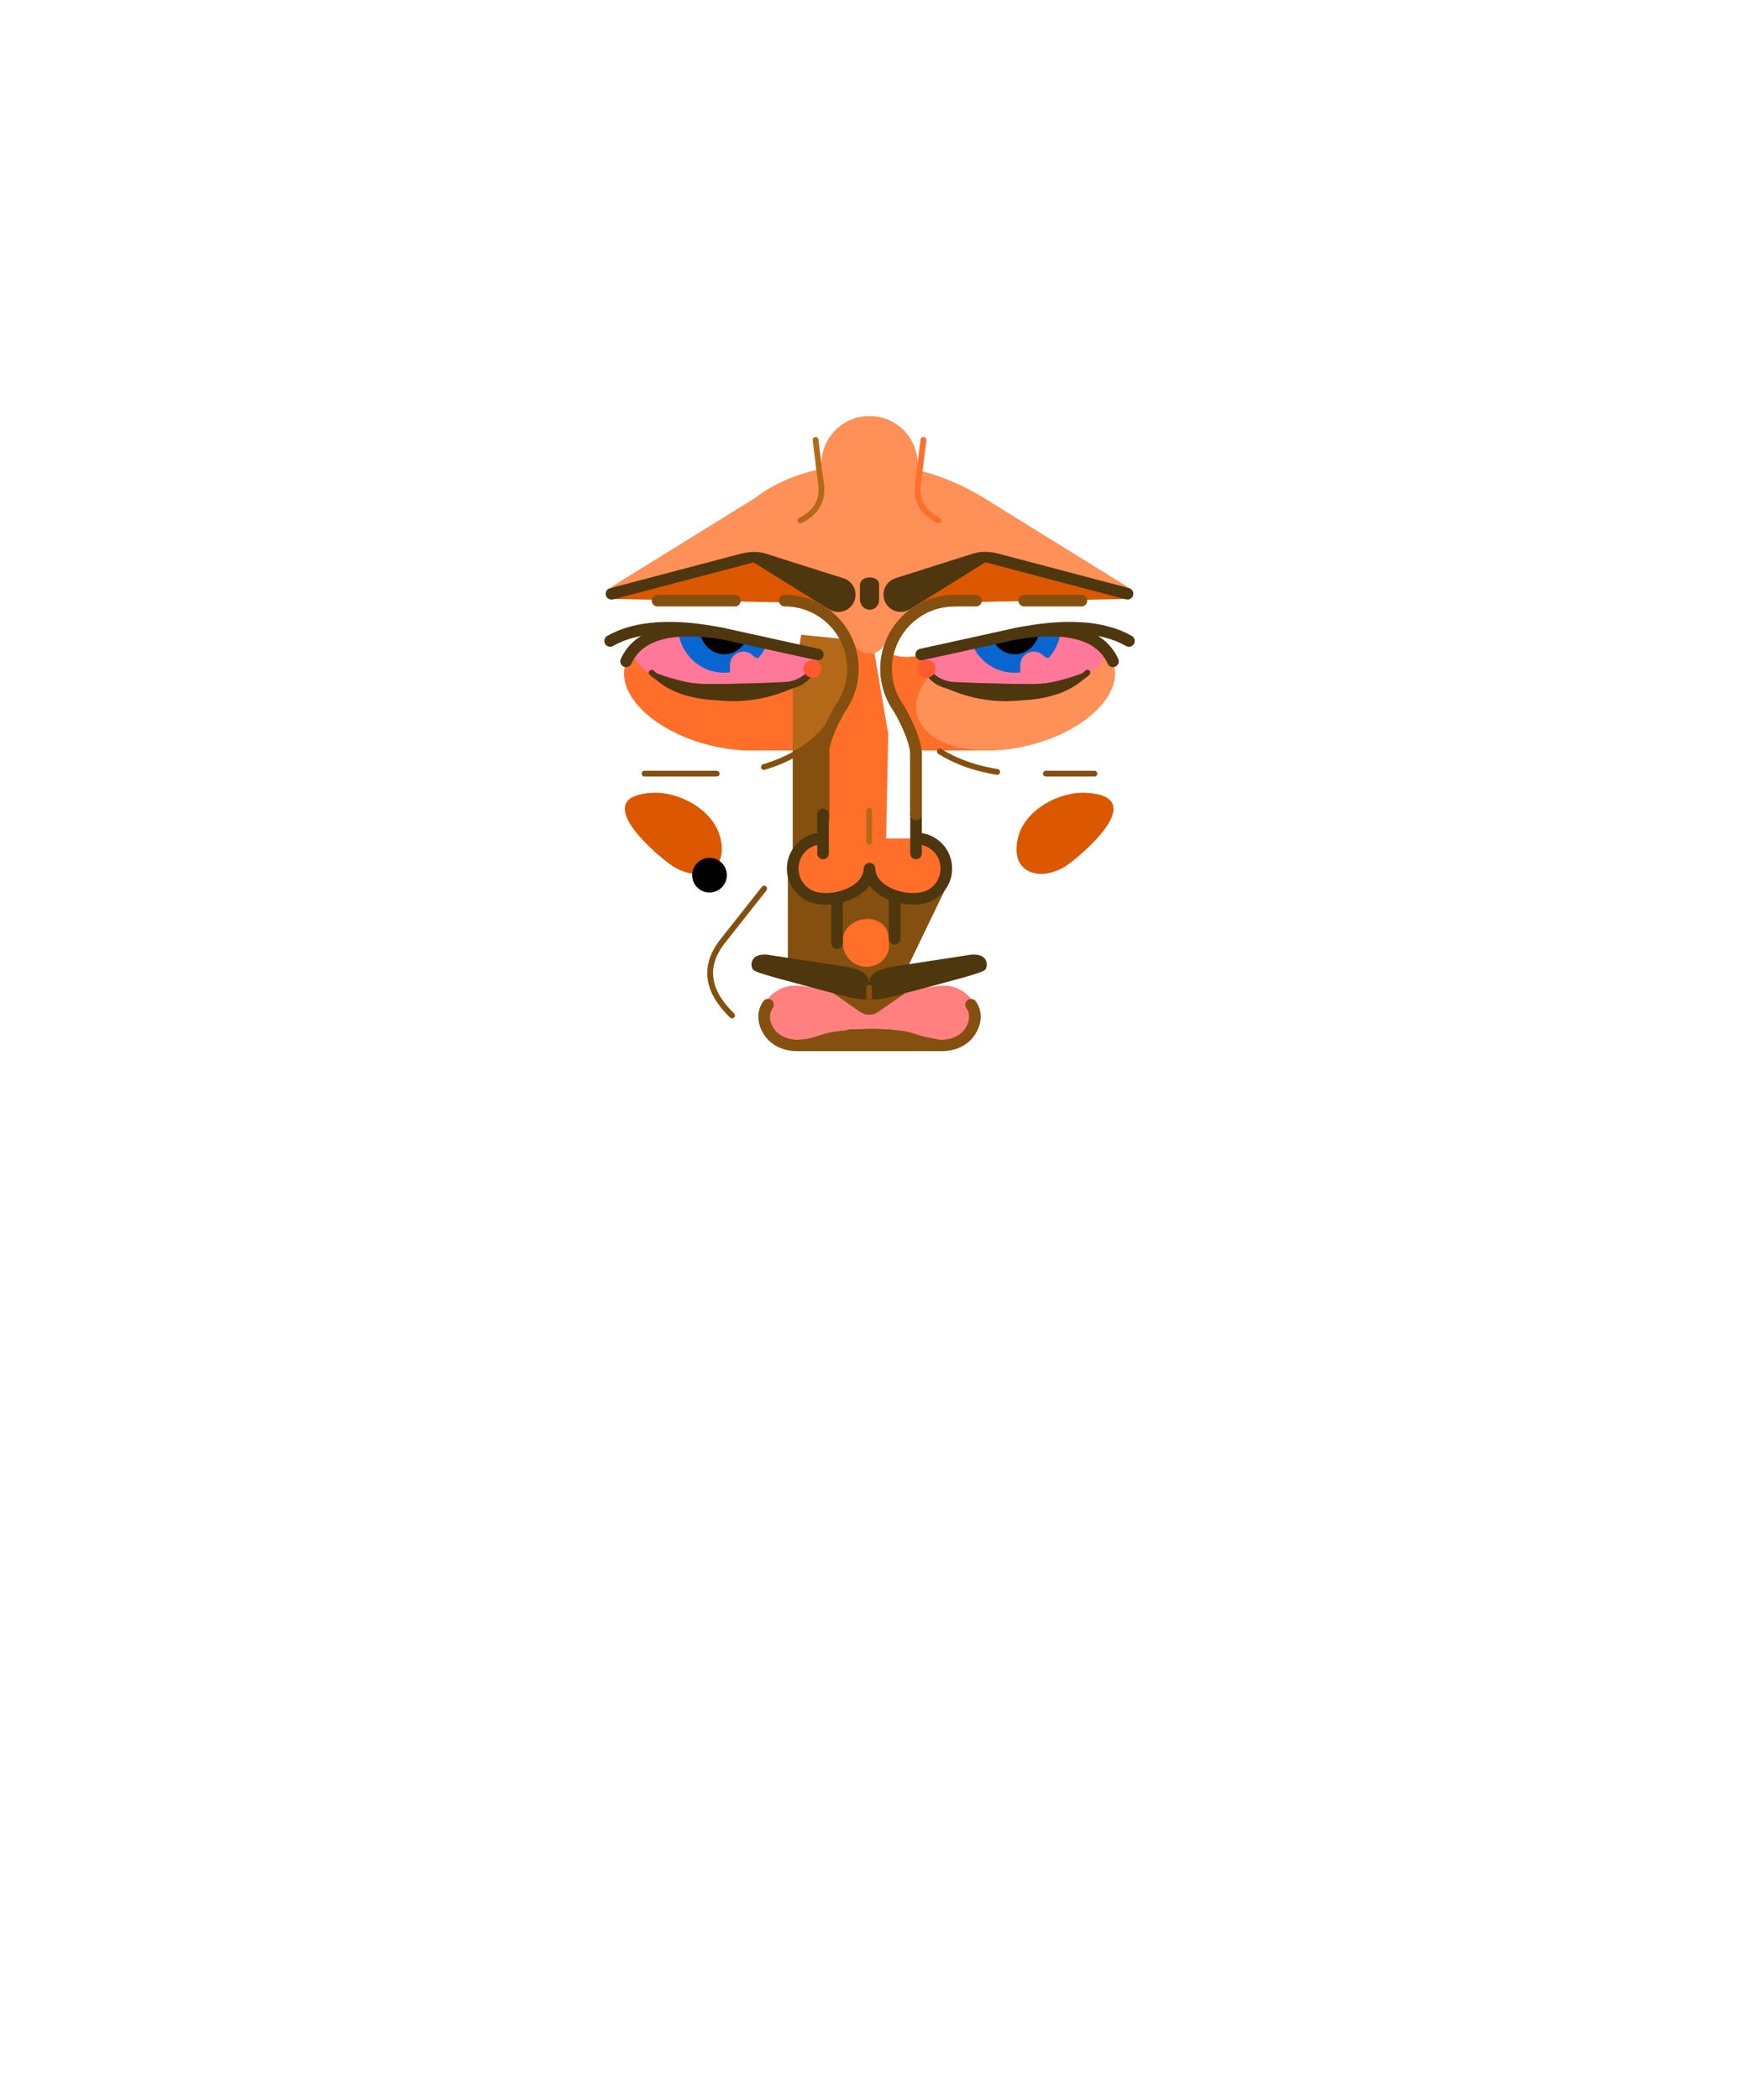 <svg version="1.2" baseProfile="tiny-ps" xmlns="http://www.w3.org/2000/svg" viewBox="0 0 302 362" width="302" height="362">
	<title>footium-batch-all1</title>
	<defs>
		<clipPath clipPathUnits="userSpaceOnUse" id="cp1">
			<path d="M124.2 118.58L133.16 118.58C138.34 118.13 140.97 116.21 141.05 112.84L124.7 109.25C116.42 108.43 111.24 109.63 109.16 112.84C110.82 116.67 115.83 118.58 124.2 118.58Z" />
		</clipPath>
		<clipPath clipPathUnits="userSpaceOnUse" id="cp2">
			<path d="M175.74 118.58L166.78 118.58C161.6 118.13 158.97 116.21 158.89 112.84L175.24 109.25C183.52 108.43 188.7 109.63 190.78 112.84C189.12 116.67 184.11 118.58 175.74 118.58Z" />
		</clipPath>
	</defs>
	<style>
		tspan { white-space:pre }
		.shp0 { fill: #ff9057 } 
		.shp1 { fill: #ff6f29 } 
		.shp2 { fill: #85500f } 
		.shp3 { fill: #ff6f29;stroke: #85500f;stroke-linecap:round;stroke-linejoin:round;stroke-width: 2 } 
		.shp4 { fill: #b46918 } 
		.shp5 { fill: #ff807e } 
		.shp6 { fill: none;stroke: #85500f;stroke-linecap:round;stroke-linejoin:round;stroke-width: 2 } 
		.shp7 { fill: #4e360e } 
		.shp8 { fill: #85500f;stroke: #85500f;stroke-linecap:round;stroke-linejoin:round;stroke-width: 2 } 
		.shp9 { fill: #ff7799 } 
		.shp10 { fill: #0965cf } 
		.shp11 { fill: #000000 } 
		.shp12 { fill: none;stroke: #4e360e;stroke-linecap:round;stroke-linejoin:round } 
		.shp13 { fill: none;stroke: #4e360e;stroke-linecap:round;stroke-linejoin:round;stroke-width: 2 } 
		.shp14 { fill: #ff6f29;stroke: #4e360e;stroke-linecap:round;stroke-linejoin:round;stroke-width: 2 } 
		.shp15 { fill: #db5700 } 
		.shp16 { fill: none;stroke: #85500f;stroke-linecap:round;stroke-linejoin:round } 
		.shp17 { fill: #4e360e;stroke: #4e360e;stroke-linecap:round;stroke-linejoin:round } 
		.shp18 { fill: #ff592e } 
		.shp19 { fill: none;stroke: #b46918;stroke-linecap:round;stroke-linejoin:round } 
		.shp20 { fill: none;stroke: #ff6f29;stroke-linecap:round;stroke-linejoin:round } 
	</style>
	<g id="background5">
	</g>
	<g id="ears5">
	</g>
	<g id="neck5">
	</g>
	<g id="heads5">
	</g>
	<g id="face5">
		<g id="face4">
			<path id="&lt;Path&gt;" class="shp0" d="M194.72 101.33C178.04 91.01 169.69 85.85 169.68 85.84C165.5 83.26 160.84 81.43 156 80.56C147.79 79.09 136.97 80.53 130.26 85.84L105.21 101.33L138.19 99L153.2 101.33L152.8 98.69L161.75 99L194.72 101.33Z" />
			<path id="&lt;Path&gt;" class="shp1" d="M135.35 103.55C141.84 103.55 147.1 108.82 147.1 115.31C147.1 117.09 146.7 118.76 146 120.27L146 120.27C145.67 120.98 145.27 121.64 144.82 122.26C143.57 124.49 141.8 128.1 141.95 130.41L141.95 140.4L141.95 144.55L146.65 147.89L152.83 144.55L153.2 126.54L149.97 107.63L152.83 102.49L135.35 103.55Z" />
			<path id="&lt;Path&gt;" class="shp0" d="M151.56 110.79L153.2 110.5L156.37 107.33L158 105.15L157.39 104.69L155.67 102.33L158 100.01L158.71 97.98L153.06 96.47L146.65 97.26L144.04 102.91L142.07 104.87L145.66 109.43L146.75 110.89L148.4 110.5" />
			<path id="&lt;Path&gt;" class="shp2" d="M163.71 151.88L156.09 167.68L152.83 168L154.3 164.56L154.37 158.77" />
			<path id="&lt;Path&gt;" class="shp2" d="M147.1 169.26L150.38 167.6L151.69 168.92" />
			<path id="&lt;Path&gt;" class="shp2" d="M144.27 161.86L144.27 153.87L141.11 154.85L137.28 152.8L135.88 150.26L135.88 166.83L143.72 168.44L145.6 166.61L144.27 161.86Z" />
			<path id="&lt;Path&gt;" class="shp3" d="M149.46 151.88C146.66 151.88 144.37 153.17 144.37 155.97L144.37 162.59C144.37 165.39 146.66 167.68 149.46 167.68C152.26 167.68 154.55 165.39 154.36 162.59L154.36 155.97C154.55 153.17 152.26 151.88 149.46 151.88Z" />
			<g id="&lt;Group&gt;">
				<path id="&lt;Path&gt;" class="shp2" d="M159.59 154.12L155 154.59L151.81 153.45L149.97 151.26L147.56 153.52L143.4 154.67L140.35 154.12C140.35 157.88 142.19 161.01 145.33 162.59C145.3 162.41 145.35 162.34 145.35 162.15C145.35 159.98 147.41 158.43 149.58 158.43C151.75 158.43 153.3 159.8 153.3 161.98C153.3 162.32 153.41 162.81 153.33 163.12C156.99 161.76 159.59 158.25 159.59 154.12Z" />
			</g>
			<path id="&lt;Path&gt;" class="shp1" d="M139.36 112.47C142.53 113.52 144.99 113.52 146.75 112.47L146 120.27L143.06 124.7L141.95 129.38L128.74 129.38" />
			<path id="&lt;Path&gt;" class="shp1" d="M141.78 123.23C140.47 128.47 131.81 130.83 122.43 128.49C113.04 126.16 106.49 120.02 107.79 114.78C109.09 109.54 117.76 107.19 127.14 109.52C136.53 111.85 143.08 117.99 141.78 123.23Z" />
			<g id="&lt;Group&gt;">
				<path id="&lt;Path&gt;" class="shp4" d="M143.06 124.7L147.1 115.31L145.93 110.22L138.19 109.43L136.72 118.05L136.72 129.38L143.06 129.38L143.06 124.7Z" />
				<path id="&lt;Path&gt;" class="shp2" d="M136.72 129.38L136.72 149.74L143.06 141.29L143.06 129.38L136.72 129.38Z" />
			</g>
			<path id="&lt;Path&gt;" class="shp5" d="M167.48 172.21C166.51 170.89 164.78 170 163.14 169.93C162.07 169.88 161.08 170.08 160.03 170.22C160.03 170.22 156.68 170.69 149.97 171.62C143.26 170.69 139.91 170.22 139.91 170.22C138.86 170.08 137.87 169.88 136.79 169.93C135.16 170 133.43 170.89 132.46 172.21C131.32 173.76 131.76 175.77 132.88 177.2C133.87 178.46 135.37 179.08 136.93 179.2C137.74 179.26 138.57 179.2 139.37 179.07C140.88 178.82 142.27 178.13 143.78 177.88C147.67 177.26 151.56 177.16 155.47 177.68C157.2 177.91 158.83 178.78 160.57 179.07C161.37 179.2 162.19 179.26 163 179.2C164.57 179.08 166.07 178.46 167.05 177.2C168.17 175.77 168.62 173.76 167.48 172.21Z" />
			<path id="&lt;Path&gt;" class="shp6" d="M132.46 173.21C131.32 174.76 131.76 176.77 132.88 178.2C133.87 179.46 135.37 180.08 136.93 180.2C137.74 180.26 138.57 180.2 139.37 180.07C140.88 179.82 142.27 179.13 143.78 178.88C147.67 178.26 151.56 178.16 155.47 178.68C157.2 178.91 158.83 179.78 160.57 180.07C161.37 180.2 162.19 180.26 163 180.2C164.57 180.08 166.07 179.46 167.05 178.2C168.17 176.77 168.62 174.76 167.48 173.21" />
			<path id="&lt;Path&gt;" class="shp2" d="M156.09 171.23L153.16 170.76L152.47 170.9C152.02 169.94 151.04 169.26 149.91 169.26C148.77 169.26 147.8 169.94 147.34 170.9L146.65 170.76L143.72 171.23L148.23 174.38L148.23 174.38C148.7 174.73 149.28 174.94 149.91 174.94C150.53 174.94 151.11 174.73 151.58 174.38L151.59 174.38L156.09 171.23Z" />
			<path id="&lt;Path&gt;" class="shp7" d="M170.04 165.57C169.85 165.17 169.48 164.86 169.05 164.73C168.68 164.61 168.18 164.53 167.57 164.58L167.57 164.58C167.36 164.59 167.13 164.63 166.89 164.68L154.22 166.61C151.51 167 150.07 167.88 149.91 169.26L149.91 169.26C149.74 167.88 148.3 167 145.6 166.61L132.92 164.68C132.68 164.63 132.46 164.59 132.24 164.58L132.24 164.58C131.63 164.53 131.13 164.61 130.77 164.73C130.33 164.86 129.97 165.17 129.77 165.57C129.58 165.98 129.56 166.45 129.72 166.87C129.96 167.47 130 167.58 139.91 170.22C141.79 170.73 144.36 171.41 146.43 171.93C146.79 172.02 150.09 172.78 153.4 171.92C155.47 171.4 158.03 170.72 159.9 170.22C169.81 167.58 169.86 167.47 170.09 166.87C170.25 166.45 170.24 165.98 170.04 165.57Z" />
			<path id="&lt;Path&gt;" class="shp8" d="M138.19 180.22L161.74 180.22L153.2 178.45L146.65 178.45" />
			<g id="&lt;Group&gt;">
				<path id="&lt;Path&gt;" class="shp9" d="M124.2 118.58L133.16 118.58C138.34 118.13 140.97 116.21 141.05 112.84L124.7 109.25C116.42 108.43 111.24 109.63 109.16 112.84C110.82 116.67 115.83 118.58 124.2 118.58Z" />
				<g id="&lt;Clip Group&gt;" clip-path="url(#cp1)">
					<path id="&lt;Path&gt;" class="shp10" d="M132.89 108.02C132.89 112.42 129.33 115.98 124.93 115.98C120.54 115.98 116.97 112.42 116.97 108.02C116.97 103.63 120.54 100.06 124.93 100.06C129.33 100.06 132.89 103.63 132.89 108.02Z" />
					<path id="&lt;Path&gt;" class="shp11" d="M129.27 108.02C129.27 110.66 127.33 112.8 124.93 112.8C122.53 112.8 120.59 110.66 120.59 108.02C120.59 105.38 122.53 103.24 124.93 103.24C127.33 103.24 129.27 105.38 129.27 108.02Z" />
				</g>
				<path id="&lt;Path&gt;" class="shp12" d="M140.13 115.3C139.22 117.4 137.24 118.45 134.21 118.45L121.92 118.45C117.01 118.24 113.83 117.42 112.4 115.98" />
				<path id="&lt;Path&gt;" class="shp9" d="M128.21 112.33C128.87 112.33 129.47 112.61 129.89 113.05L129.89 113.05C130.69 113.69 131.38 113.6 131.95 112.77L132.29 115.63L130.03 116.04C129.93 116.17 129.81 116.28 129.69 116.39C128.6 117.2 127.31 117.74 125.9 117.91L125.9 114.63C125.9 113.36 126.94 112.33 128.21 112.33Z" />
			</g>
			<path id="&lt;Path&gt;" class="shp13" d="M107.98 114.01C110.11 109.36 115.68 107.78 124.7 109.25L141.05 112.84" />
			<path id="&lt;Path&gt;" class="shp14" d="M158.03 144.55C160.9 144.55 163.22 146.87 163.22 149.74C163.22 151.6 162.19 153.36 160.57 154.27C157.32 156.1 150.04 154.17 149.97 149.74C149.89 154.17 142.62 156.1 139.37 154.27C137.75 153.36 136.72 151.6 136.72 149.74C136.72 146.87 139.04 144.55 141.91 144.55" />
			<path id="&lt;Path&gt;" class="shp6" d="M157.99 140.4L157.99 130.41C158.14 128.1 156.37 124.49 155.12 122.26C154.67 121.64 154.27 120.98 153.94 120.27L153.94 120.27C153.24 118.76 152.83 117.09 152.83 115.31C152.83 108.82 158.1 103.55 164.59 103.55" />
			<path id="&lt;Path&gt;" class="shp13" d="M157.99 147.13L157.99 140.4" />
			<g id="&lt;Group&gt;">
			</g>
			<g id="&lt;Group&gt;">
				<path id="&lt;Path&gt;" class="shp15" d="M112.48 136.68C101.96 137.27 111.81 146.19 115.39 148.88C119.81 152.24 125.9 150.91 124.2 144.29C123.01 139.66 117.21 136.42 112.48 136.68Z" />
			</g>
			<g id="&lt;Group&gt;">
				<path id="&lt;Path&gt;" class="shp15" d="M187.34 136.68C197.85 137.27 188.01 146.19 184.42 148.88C180 152.24 173.91 150.91 175.61 144.29C176.8 139.66 182.6 136.42 187.34 136.68Z" />
			</g>
			<g id="&lt;Group&gt;">
			</g>
			<path id="&lt;Path&gt;" class="shp16" d="M149.91 173.94L149.91 170.31" />
			<path id="&lt;Path&gt;" class="shp13" d="M105.23 110.5C109.69 107.95 116.19 107.53 124.7 109.25" />
			<path id="&lt;Path&gt;" class="shp17" d="M113.26 116.61C115.65 118.82 119.17 120.03 123.81 120.24C128.27 120.72 132.62 119.99 136.84 118.04C136.73 118.09 136.48 118.05 136.36 118.05C135.93 118.07 135.5 118.08 135.06 118.1C133.88 118.14 132.69 118.2 131.51 118.24C128.23 118.33 124.95 118.44 121.66 118.45C119.68 118.47 117.65 117.96 115.74 117.43C115.15 117.27 113.83 116.82 113.26 116.61Z" />
			<path id="&lt;Path&gt;" class="shp7" d="M133.84 117.69C136.46 117.72 138.3 117.03 139.36 115.61L138.87 116.88L134.49 118.6" />
			<path id="&lt;Path&gt;" class="shp13" d="M144.37 162.59L144.37 154.96" />
			<path id="&lt;Path&gt;" class="shp13" d="M154.3 161.84L154.3 154.59" />
			<path id="&lt;Path&gt;" class="shp18" d="M138.59 115.3C138.59 116.15 139.28 116.84 140.13 116.84C140.98 116.84 141.66 116.15 141.66 115.3C141.66 114.45 140.98 113.76 140.13 113.76C139.28 113.76 138.59 114.45 138.59 115.3Z" />
			<path id="&lt;Path&gt;" class="shp19" d="M149.91 145.13L149.91 139.74" />
			<path id="&lt;Path&gt;" class="shp0" d="M144.23 103.12C146.1 104.25 148.01 104.68 149.97 104.41L149.97 96.35L145.28 92.76L142.29 97.19" />
			<path id="&lt;Path&gt;" class="shp15" d="M105.72 103.26L144.27 104.04L139.89 101.72L136 99.04L129.98 96.86L120.09 98.76" />
			<g id="&lt;Group&gt;">
				<path id="&lt;Path&gt;" class="shp7" d="M145.48 99.7L132.11 95.46C130.8 95.04 129.3 95.06 127.62 95.5L105.21 101.41C104.68 101.55 104.36 102.1 104.5 102.63C104.64 103.16 105.19 103.48 105.72 103.34L129.98 96.95L143.01 105.06C143.22 105.18 143.45 105.29 143.69 105.37C145.25 105.86 146.92 104.99 147.42 103.43C147.91 101.86 147.05 100.19 145.48 99.7Z" />
			</g>
			<path id="&lt;Path&gt;" class="shp6" d="M126.75 103.55L113.41 103.55" />
			<path id="&lt;Path&gt;" class="shp6" d="M141.95 140.4L141.95 130.41C141.8 128.1 143.57 124.49 144.82 122.26C145.27 121.64 145.67 120.98 146 120.27L146 120.27C146.7 118.76 147.1 117.09 147.1 115.31C147.1 108.82 141.84 103.55 135.35 103.55" />
			<path id="&lt;Path&gt;" class="shp13" d="M141.95 147.13L141.95 140.4" />
			<path id="&lt;Path&gt;" class="shp16" d="M131.75 132.23C136.24 130.92 141.54 128.14 144.82 122.26" />
			<path id="&lt;Path&gt;" class="shp16" d="M111.17 133.38L123.61 133.38" />
			<path id="&lt;Path&gt;" class="shp2" d="M138.59 129.38L142.29 125.82L141.95 130.41L138.59 131.36" />
			<path id="&lt;Path&gt;" class="shp1" d="M160.58 112.47C157.41 113.52 154.94 113.52 153.18 112.47L153.94 120.27L156.88 124.7L157.99 129.38L171.2 129.38" />
			<path id="&lt;Path&gt;" class="shp0" d="M158.16 123.23C159.46 128.47 168.13 130.83 177.51 128.49C186.9 126.16 193.45 120.02 192.15 114.78C190.85 109.54 182.18 107.19 172.8 109.52C163.41 111.85 156.86 117.99 158.16 123.23Z" />
			<g id="&lt;Group&gt;">
				<path id="&lt;Path&gt;" class="shp9" d="M175.74 118.58L166.78 118.58C161.6 118.13 158.97 116.21 158.89 112.84L175.24 109.25C183.52 108.43 188.7 109.63 190.78 112.84C189.12 116.67 184.11 118.58 175.74 118.58Z" />
				<g id="&lt;Clip Group&gt;" clip-path="url(#cp2)">
					<path id="&lt;Path&gt;" class="shp10" d="M182.96 108.02C182.96 112.42 179.4 115.98 175.01 115.98C170.61 115.98 167.05 112.42 167.05 108.02C167.05 103.63 170.61 100.06 175.01 100.06C179.4 100.06 182.96 103.63 182.96 108.02Z" />
					<path id="&lt;Path&gt;" class="shp11" d="M179.35 108.02C179.35 110.66 177.4 112.8 175.01 112.8C172.61 112.8 170.67 110.66 170.67 108.02C170.67 105.38 172.61 103.24 175.01 103.24C177.4 103.24 179.35 105.38 179.35 108.02Z" />
				</g>
				<path id="&lt;Path&gt;" class="shp12" d="M159.81 115.3C160.72 117.4 162.7 118.45 165.73 118.45L178.02 118.45C182.93 118.24 186.1 117.42 187.54 115.98" />
				<path id="&lt;Path&gt;" class="shp9" d="M178.29 112.33C178.95 112.33 179.54 112.61 179.96 113.05L179.96 113.05C180.77 113.69 181.46 113.6 182.03 112.77L182.37 115.63L180.11 116.04C180 116.17 179.89 116.28 179.76 116.39C178.68 117.2 177.39 117.74 175.98 117.91L175.98 114.63C175.98 113.36 177.01 112.33 178.29 112.33Z" />
			</g>
			<path id="&lt;Path&gt;" class="shp13" d="M191.96 114.01C189.83 109.36 184.25 107.78 175.24 109.25L158.89 112.84" />
			<path id="&lt;Path&gt;" class="shp13" d="M194.71 110.5C190.24 107.95 183.75 107.53 175.24 109.25" />
			<path id="&lt;Path&gt;" class="shp17" d="M186.68 116.61C184.29 118.82 180.77 120.03 176.13 120.24C171.67 120.72 167.32 119.99 163.1 118.04C163.21 118.09 163.45 118.05 163.58 118.05C164.01 118.07 164.44 118.08 164.88 118.1C166.06 118.14 167.24 118.2 168.43 118.24C171.71 118.33 174.99 118.44 178.27 118.45C180.26 118.47 182.29 117.96 184.2 117.43C184.79 117.27 186.11 116.82 186.68 116.61Z" />
			<path id="&lt;Path&gt;" class="shp7" d="M166.09 117.69C163.48 117.72 161.64 117.03 160.58 115.61L161.06 116.88L165.45 118.6" />
			<path id="&lt;Path&gt;" class="shp18" d="M161.35 115.3C161.35 116.15 160.66 116.84 159.81 116.84C158.96 116.84 158.27 116.15 158.27 115.3C158.27 114.45 158.96 113.76 159.81 113.76C160.66 113.76 161.35 114.45 161.35 115.3Z" />
			<path id="&lt;Path&gt;" class="shp15" d="M194.21 103.26L155.67 104.04L160.05 101.72L163.93 99.04L169.96 96.86L179.84 98.76" />
			<g id="&lt;Group&gt;">
				<path id="&lt;Path&gt;" class="shp7" d="M154.46 99.68L167.83 95.44C169.14 95.03 170.64 95.04 172.32 95.48L194.72 101.39C195.26 101.53 195.58 102.08 195.44 102.62C195.29 103.15 194.75 103.47 194.21 103.33L169.96 96.93L156.93 105.04C156.72 105.16 156.49 105.28 156.25 105.35C154.69 105.85 153.02 104.98 152.52 103.41C152.02 101.85 152.89 100.18 154.46 99.68Z" />
			</g>
			<path id="&lt;Path&gt;" class="shp6" d="M176.64 103.55L186.52 103.55" />
			<path id="&lt;Path&gt;" class="shp6" d="M157.99 140.4L157.99 130.41C158.14 128.1 156.37 124.49 155.12 122.26C154.67 121.64 154.27 120.98 153.94 120.27L153.94 120.27C153.24 118.76 152.83 117.09 152.83 115.31C152.83 108.82 158.1 103.55 164.59 103.55L168.34 103.55" />
			<path id="&lt;Path&gt;" class="shp16" d="M171.99 133.07C169.24 132.65 165.55 131.7 162.09 129.54" />
			<path id="&lt;Path&gt;" class="shp16" d="M188.77 133.38L180.38 133.38" />
			<path id="&lt;Path&gt;" class="shp0" d="M152.79 109.89C152.79 111.44 151.53 112.7 149.97 112.7C148.41 112.7 147.15 111.44 147.15 109.89C147.15 108.33 148.41 107.07 149.97 107.07C151.53 107.07 152.79 108.33 152.79 109.89Z" />
			<path id="&lt;Path&gt;" class="shp0" d="M158.24 80.02C158.24 84.59 154.53 88.29 149.97 88.29C145.4 88.29 141.7 84.59 141.7 80.02C141.7 75.45 145.4 71.75 149.97 71.75C154.53 71.75 158.24 75.45 158.24 80.02Z" />
			<path id="&lt;Path&gt;" class="shp0" d="M158.24 80.02C158.24 84.59 154.53 88.29 149.97 88.29C145.4 88.29 141.7 84.59 141.7 80.02C141.7 75.45 145.4 71.75 149.97 71.75C154.53 71.75 158.24 75.45 158.24 80.02Z" />
			<path id="&lt;Path&gt;" class="shp11" d="M125.36 150.88C125.36 152.53 124.02 153.87 122.37 153.87C120.72 153.87 119.38 152.53 119.38 150.88C119.38 149.23 120.72 147.89 122.37 147.89C124.02 147.89 125.36 149.23 125.36 150.88Z" />
			<path id="&lt;Path&gt;" class="shp19" d="M140.66 75.84L141.59 83.29C142.05 86.15 140.87 88.3 138.07 89.72" />
			<path id="&lt;Path&gt;" class="shp0" d="M141.7 80.02C141.7 84.59 145.4 88.29 149.97 88.29C154.53 88.29 158.24 84.59 158.24 80.02C158.24 75.45 154.53 71.75 149.97 71.75C145.4 71.75 141.7 75.45 141.7 80.02Z" />
			<path id="&lt;Path&gt;" class="shp20" d="M159.27 75.84L158.35 83.29C157.89 86.15 159.07 88.3 161.87 89.72" />
			<path id="&lt;Path&gt;" class="shp16" d="M131.8 153.19L124.49 162.45C121.31 166.64 121.91 170.85 126.26 175.07" />
			<path id="&lt;Path&gt;" class="shp7" d="M150 99.55C149.07 99.55 148.31 100 148.31 100.99L148.31 103.32C148.31 104.31 149.07 105.12 150 105.12C150.93 105.12 151.69 104.31 151.62 103.32L151.62 100.99C151.69 100 150.93 99.55 150 99.55Z" />
		</g>
	</g>
	<g id="haircut10">
	</g>
	<g id="facialhair10">
	</g>
	<g id="uniform5">
	</g>
</svg>